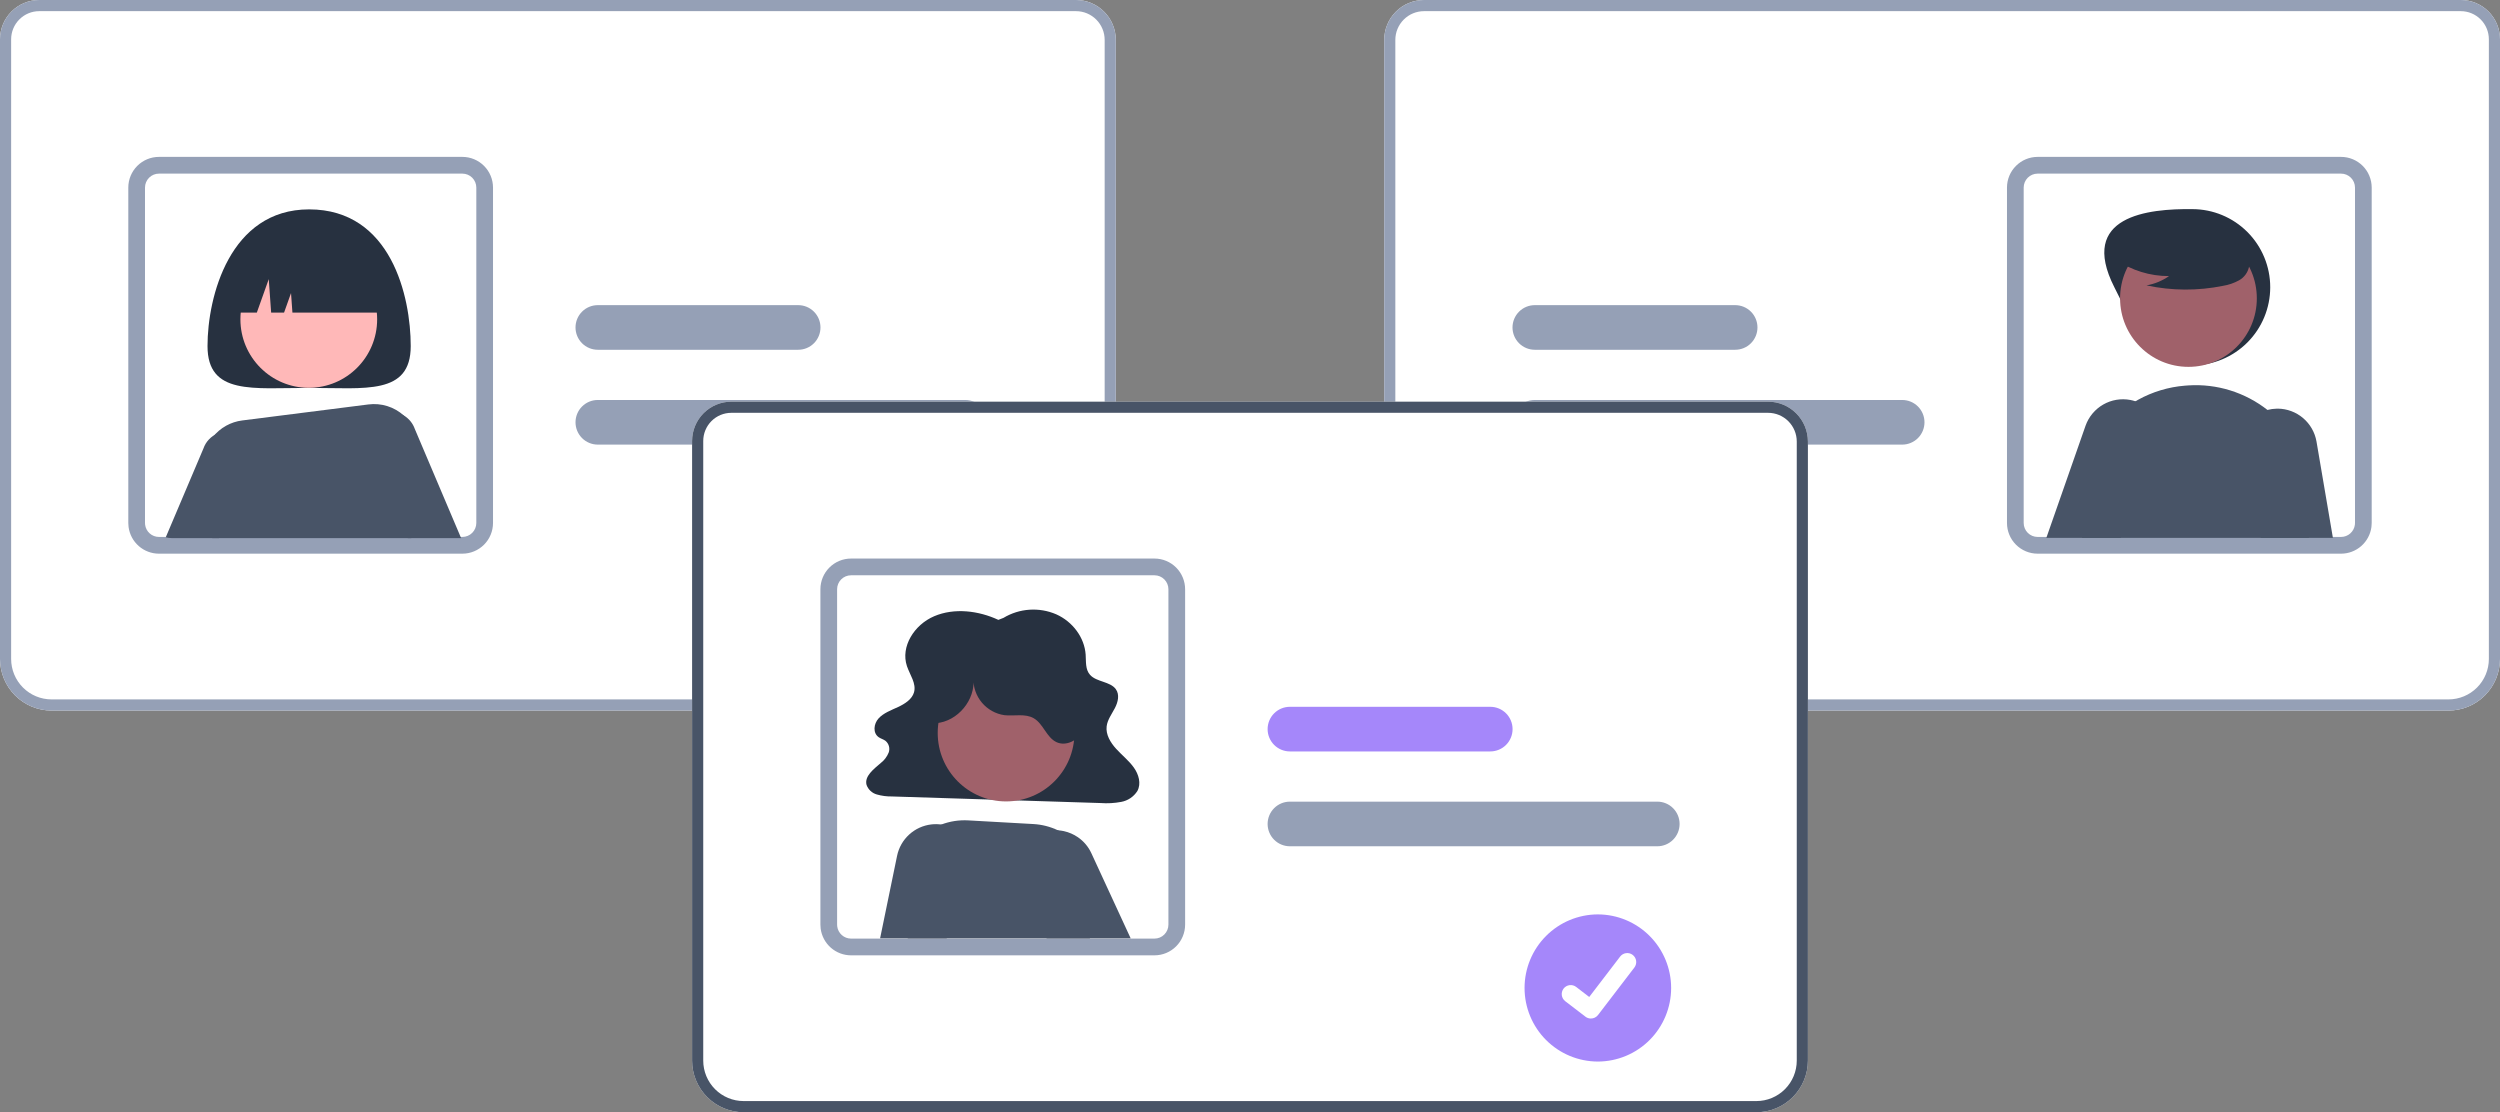 <svg width="499" height="222" viewBox="0 0 499 222" fill="none" xmlns="http://www.w3.org/2000/svg">
<rect x="0" y="0" width="499" height="222" fill="#808080" stroke="none"/>
<g clip-path="url(#clip0_237_545)">
<path d="M212.434 141.828H10.279C7.554 141.825 4.941 140.739 3.014 138.808C1.087 136.877 0.003 134.259 0 131.528V7.844C0.002 5.764 0.828 3.77 2.295 2.3C3.763 0.83 5.752 0.002 7.827 0H214.77C216.876 0.002 218.895 0.842 220.384 2.334C221.873 3.826 222.711 5.85 222.713 7.96V131.528C222.71 134.259 221.626 136.877 219.699 138.808C217.772 140.739 215.16 141.825 212.434 141.828Z" fill="white"/>
<path d="M212.434 141.828H10.279C7.554 141.825 4.941 140.739 3.014 138.808C1.087 136.877 0.003 134.259 0 131.528V7.844C0.002 5.764 0.828 3.77 2.295 2.3C3.763 0.83 5.752 0.002 7.827 0H214.77C216.876 0.002 218.895 0.842 220.384 2.334C221.873 3.826 222.711 5.85 222.713 7.96V131.528C222.71 134.259 221.626 136.877 219.699 138.808C217.772 140.739 215.16 141.825 212.434 141.828ZM7.827 2.227C6.341 2.229 4.917 2.821 3.866 3.874C2.815 4.927 2.224 6.355 2.222 7.844V131.528C2.225 133.668 3.074 135.72 4.585 137.234C6.095 138.747 8.143 139.598 10.279 139.601H212.434C214.57 139.598 216.618 138.747 218.128 137.234C219.639 135.72 220.488 133.668 220.491 131.528V7.96C220.489 6.44 219.886 4.983 218.813 3.908C217.741 2.833 216.286 2.229 214.77 2.227H7.827Z" fill="#95A0B6"/>
<path d="M92.295 110.513H31.721C30.239 110.511 28.808 109.97 27.694 108.991C26.58 108.012 25.858 106.661 25.662 105.189C25.625 104.924 25.608 104.656 25.609 104.389V37.439C25.611 35.816 26.256 34.259 27.401 33.111C28.547 31.963 30.101 31.317 31.721 31.315H92.295C93.915 31.317 95.469 31.963 96.614 33.111C97.76 34.259 98.404 35.816 98.406 37.439V104.389C98.404 106.012 97.76 107.569 96.614 108.717C95.469 109.865 93.915 110.511 92.295 110.513ZM31.721 34.656C30.985 34.656 30.278 34.95 29.758 35.472C29.237 35.994 28.944 36.701 28.943 37.439V104.389C28.942 104.503 28.949 104.617 28.964 104.731C29.049 105.404 29.376 106.023 29.883 106.472C30.391 106.922 31.044 107.17 31.721 107.172H92.295C93.031 107.171 93.737 106.878 94.258 106.356C94.779 105.834 95.072 105.127 95.073 104.389V37.439C95.072 36.701 94.779 35.994 94.258 35.472C93.737 34.95 93.031 34.656 92.295 34.656H31.721Z" fill="#95A0B6"/>
<path d="M192.659 88.744H119.317C118.139 88.744 117.008 88.275 116.174 87.439C115.341 86.604 114.872 85.471 114.872 84.29C114.872 83.109 115.341 81.976 116.174 81.14C117.008 80.305 118.139 79.836 119.317 79.836H192.659C193.838 79.836 194.968 80.305 195.802 81.14C196.636 81.976 197.104 83.109 197.104 84.29C197.104 85.471 196.636 86.604 195.802 87.439C194.968 88.275 193.838 88.744 192.659 88.744Z" fill="#95A0B6"/>
<path d="M159.322 69.814H119.317C118.139 69.814 117.008 69.345 116.174 68.51C115.341 67.674 114.872 66.541 114.872 65.36C114.872 64.179 115.341 63.046 116.174 62.211C117.008 61.376 118.139 60.906 119.317 60.906H159.322C160.501 60.906 161.631 61.376 162.465 62.211C163.299 63.046 163.767 64.179 163.767 65.36C163.767 66.541 163.299 67.674 162.465 68.51C161.631 69.345 160.501 69.814 159.322 69.814Z" fill="#95A0B6"/>
<path d="M81.98 69.074C81.98 78.913 72.901 77.425 61.7 77.425C50.5 77.425 41.42 78.913 41.42 69.074C41.42 59.234 45.855 41.793 61.7 41.793C78.091 41.793 81.98 59.234 81.98 69.074Z" fill="#273140"/>
<path d="M82.801 85.634C82.409 84.502 81.63 83.547 80.6 82.939C80.402 82.817 80.194 82.711 79.978 82.622C79.075 82.246 78.083 82.141 77.122 82.321C76.161 82.501 75.273 82.958 74.567 83.635C73.861 84.313 73.367 85.181 73.146 86.136C72.925 87.09 72.986 88.088 73.322 89.008L81.4 107.408H92.04L82.801 85.634Z" fill="#485467"/>
<path d="M47.547 86.636C46.908 86.327 46.211 86.156 45.502 86.136C44.794 86.115 44.088 86.245 43.433 86.517C42.778 86.789 42.187 87.196 41.7 87.713C41.213 88.229 40.841 88.843 40.607 89.514L33.084 107.247C33.469 107.355 33.867 107.409 34.267 107.408H43.707L50.086 92.888C50.511 91.716 50.487 90.427 50.018 89.272C49.548 88.117 48.668 87.177 47.547 86.636Z" fill="#485467"/>
<path d="M61.632 77.409C69.169 77.409 75.279 71.287 75.279 63.734C75.279 56.182 69.169 50.06 61.632 50.06C54.096 50.06 47.986 56.182 47.986 63.734C47.986 71.287 54.096 77.409 61.632 77.409Z" fill="#FFB8B8"/>
<path d="M80.839 83.156C80.761 83.084 80.684 83.006 80.6 82.939C79.649 82.08 78.523 81.437 77.3 81.055C76.077 80.674 74.786 80.562 73.516 80.729L48.369 83.919C46.065 84.204 43.963 85.378 42.509 87.191C41.055 89.004 40.362 91.313 40.579 93.629C40.924 97.515 41.479 102.42 42.368 107.408H82.095L83.556 90.394C83.674 89.061 83.491 87.718 83.02 86.465C82.55 85.212 81.805 84.081 80.839 83.156Z" fill="#485467"/>
<path d="M45.865 62.393H51.263L53.644 55.712L54.12 62.393H56.7L58.089 58.496L58.367 62.393H77.535C77.535 58.554 76.013 54.872 73.304 52.157C70.595 49.442 66.921 47.917 63.089 47.917H60.311C56.48 47.917 52.805 49.442 50.096 52.157C47.387 54.872 45.865 58.554 45.865 62.393Z" fill="#273140"/>
<path d="M276.287 131.528V7.96C276.289 5.85 277.127 3.826 278.616 2.334C280.105 0.842 282.124 0.002 284.23 0H491.173C493.248 0.002 495.237 0.83 496.705 2.3C498.172 3.77 498.998 5.764 499 7.844V131.528C498.997 134.259 497.913 136.877 495.986 138.808C494.059 140.739 491.446 141.825 488.721 141.828H286.566C283.84 141.825 281.228 140.739 279.301 138.808C277.374 136.877 276.29 134.259 276.287 131.528Z" fill="white"/>
<path d="M276.287 131.528V7.96C276.289 5.85 277.127 3.826 278.616 2.334C280.105 0.842 282.124 0.002 284.23 0H491.173C493.248 0.002 495.237 0.83 496.705 2.3C498.172 3.77 498.998 5.764 499 7.844V131.528C498.997 134.259 497.913 136.877 495.986 138.808C494.059 140.739 491.446 141.825 488.721 141.828H286.566C283.84 141.825 281.228 140.739 279.301 138.808C277.374 136.877 276.29 134.259 276.287 131.528ZM284.23 2.227C282.714 2.229 281.259 2.833 280.187 3.908C279.114 4.983 278.511 6.44 278.509 7.96V131.528C278.512 133.668 279.361 135.72 280.872 137.234C282.382 138.747 284.43 139.598 286.566 139.601H488.721C490.857 139.598 492.905 138.747 494.415 137.234C495.925 135.72 496.775 133.668 496.778 131.528V7.844C496.776 6.355 496.185 4.927 495.134 3.874C494.083 2.821 492.659 2.229 491.173 2.227H284.23Z" fill="#95A0B6"/>
<path d="M400.594 104.389V37.439C400.595 35.816 401.24 34.259 402.386 33.111C403.532 31.963 405.085 31.317 406.705 31.315H467.279C468.899 31.317 470.453 31.963 471.599 33.111C472.744 34.259 473.389 35.816 473.391 37.439V104.389C473.392 104.656 473.375 104.924 473.338 105.189C473.142 106.661 472.42 108.012 471.306 108.991C470.192 109.97 468.761 110.511 467.279 110.513H406.705C405.085 110.511 403.532 109.865 402.386 108.717C401.24 107.569 400.595 106.012 400.594 104.389ZM406.705 34.656C405.969 34.656 405.263 34.95 404.742 35.472C404.221 35.994 403.928 36.701 403.927 37.439V104.389C403.928 105.127 404.221 105.834 404.742 106.356C405.263 106.878 405.969 107.171 406.705 107.172H467.279C467.956 107.17 468.609 106.922 469.117 106.472C469.624 106.023 469.951 105.404 470.036 104.731C470.051 104.617 470.058 104.503 470.057 104.389V37.439C470.056 36.701 469.763 35.994 469.242 35.472C468.722 34.95 468.016 34.656 467.279 34.656H406.705Z" fill="#95A0B6"/>
<path d="M301.896 84.29C301.897 83.109 302.366 81.977 303.199 81.142C304.033 80.307 305.162 79.837 306.341 79.836H379.683C380.861 79.836 381.992 80.305 382.826 81.14C383.659 81.976 384.128 83.109 384.128 84.29C384.128 85.471 383.659 86.604 382.826 87.439C381.992 88.275 380.861 88.744 379.683 88.744H306.341C305.162 88.742 304.033 88.273 303.199 87.438C302.366 86.603 301.897 85.471 301.896 84.29Z" fill="#95A0B6"/>
<path d="M301.896 65.36C301.897 64.179 302.366 63.047 303.199 62.212C304.033 61.377 305.162 60.908 306.341 60.906H346.345C347.524 60.906 348.655 61.376 349.489 62.211C350.322 63.046 350.79 64.179 350.79 65.36C350.79 66.541 350.322 67.674 349.489 68.51C348.655 69.345 347.524 69.814 346.345 69.814H306.341C305.162 69.813 304.033 69.343 303.199 68.508C302.366 67.673 301.897 66.541 301.896 65.36Z" fill="#95A0B6"/>
<path d="M422.023 57.332C425.918 65.006 428.988 72.921 437.58 72.921C441.706 72.921 445.663 71.278 448.581 68.355C451.498 65.431 453.137 61.466 453.137 57.332C453.137 53.197 451.498 49.232 448.581 46.309C445.663 43.385 441.706 41.743 437.58 41.743C428.848 41.633 414.772 43.048 422.023 57.332Z" fill="#273140"/>
<path d="M436.814 73.225C444.351 73.225 450.461 67.102 450.461 59.55C450.461 51.998 444.351 45.876 436.814 45.876C429.278 45.876 423.168 51.998 423.168 59.55C423.168 67.102 429.278 73.225 436.814 73.225Z" fill="#A0616A"/>
<path d="M455.445 84.476C454.566 83.515 453.609 82.629 452.584 81.826C448.104 78.308 442.49 76.564 436.81 76.926C436.582 76.937 436.355 76.954 436.127 76.976C432.837 77.24 429.641 78.202 426.752 79.8C423.863 81.397 421.346 83.593 419.369 86.241C417.362 88.929 415.951 92.016 415.23 95.295C414.51 98.574 414.496 101.969 415.191 105.254C415.341 105.95 415.474 106.651 415.602 107.353H460.84L461.363 103.845C461.885 100.379 461.624 96.839 460.6 93.487C459.576 90.135 457.815 87.055 455.445 84.476Z" fill="#485467"/>
<path d="M462.374 88.134C462.055 86.304 461.106 84.645 459.692 83.444C458.277 82.244 456.488 81.578 454.634 81.564C454.562 81.564 454.484 81.57 454.412 81.57C453.795 81.584 453.181 81.67 452.584 81.826C451.58 82.093 450.638 82.556 449.814 83.189C448.989 83.822 448.297 84.612 447.777 85.514C447.258 86.416 446.922 87.411 446.787 88.444C446.653 89.476 446.723 90.525 446.995 91.53L451.267 107.353H465.647L462.374 88.134Z" fill="#485467"/>
<path d="M430.732 83.986C430.189 82.919 429.412 81.99 428.459 81.269C427.784 80.758 427.029 80.363 426.226 80.1C425.897 79.987 425.561 79.898 425.22 79.832C423.361 79.48 421.439 79.805 419.798 80.748C418.158 81.692 416.908 83.191 416.274 84.977L408.451 107.353H423.297L430.87 90.895C431.375 89.809 431.625 88.622 431.601 87.424C431.577 86.227 431.28 85.05 430.732 83.986Z" fill="#485467"/>
<path d="M422.333 51.822C425.452 53.976 429.153 55.122 432.94 55.107C431.589 56.045 430.051 56.679 428.432 56.965C433.468 58.048 438.672 58.077 443.719 57.051C444.841 56.871 445.924 56.498 446.92 55.95C447.416 55.672 447.848 55.293 448.189 54.837C448.529 54.381 448.77 53.858 448.895 53.303C449.23 51.383 447.737 49.639 446.186 48.463C443.81 46.691 441.071 45.469 438.167 44.888C435.263 44.306 432.266 44.379 429.393 45.1C427.517 45.586 425.637 46.407 424.419 47.917C423.201 49.426 422.84 51.754 424 53.308L422.333 51.822Z" fill="#273140"/>
<path d="M350.578 222H148.422C145.697 221.997 143.084 220.911 141.157 218.98C139.23 217.049 138.146 214.431 138.143 211.7V88.016C138.146 85.936 138.971 83.943 140.439 82.472C141.906 81.002 143.896 80.174 145.971 80.172H352.913C355.019 80.174 357.038 81.014 358.527 82.506C360.017 83.999 360.854 86.022 360.857 88.132V211.7C360.854 214.431 359.77 217.049 357.843 218.98C355.916 220.911 353.303 221.997 350.578 222Z" fill="white"/>
<path d="M350.578 222H148.422C145.697 221.997 143.084 220.911 141.157 218.98C139.23 217.049 138.146 214.431 138.143 211.7V88.016C138.146 85.936 138.971 83.943 140.439 82.472C141.906 81.002 143.896 80.174 145.971 80.172H352.913C355.019 80.174 357.038 81.014 358.527 82.506C360.017 83.999 360.854 86.022 360.857 88.132V211.7C360.854 214.431 359.77 217.049 357.843 218.98C355.916 220.911 353.303 221.997 350.578 222ZM145.971 82.399C144.485 82.401 143.06 82.993 142.009 84.046C140.959 85.099 140.368 86.527 140.366 88.016V211.7C140.368 213.84 141.218 215.892 142.728 217.406C144.239 218.919 146.286 219.771 148.422 219.773H350.578C352.714 219.771 354.761 218.919 356.272 217.406C357.782 215.892 358.632 213.84 358.634 211.7V88.132C358.632 86.612 358.029 85.155 356.957 84.08C355.884 83.005 354.43 82.401 352.913 82.399H145.971Z" fill="#485467"/>
<path d="M230.438 190.685H169.864C168.382 190.683 166.952 190.142 165.837 189.163C164.723 188.184 164.001 186.833 163.805 185.361C163.769 185.096 163.751 184.828 163.753 184.561V117.611C163.755 115.988 164.399 114.431 165.545 113.283C166.691 112.135 168.244 111.489 169.864 111.487H230.438C232.058 111.489 233.612 112.135 234.758 113.283C235.903 114.431 236.548 115.988 236.55 117.611V184.561C236.548 186.184 235.903 187.741 234.758 188.889C233.612 190.037 232.058 190.683 230.438 190.685ZM169.864 114.828C169.128 114.828 168.422 115.122 167.901 115.644C167.38 116.166 167.087 116.873 167.086 117.611V184.561C167.085 184.675 167.092 184.79 167.108 184.903C167.193 185.576 167.519 186.195 168.027 186.644C168.534 187.094 169.187 187.343 169.864 187.344H230.438C231.175 187.344 231.881 187.05 232.401 186.528C232.922 186.006 233.215 185.299 233.216 184.561V117.611C233.215 116.873 232.922 116.166 232.401 115.644C231.881 115.122 231.175 114.828 230.438 114.828H169.864Z" fill="#95A0B6"/>
<path d="M199.272 123.727C195.328 121.888 190.487 121.286 186.475 122.994C182.462 124.702 179.727 129.08 181.024 132.955C181.613 134.711 182.952 136.439 182.43 138.213C182.029 139.579 180.627 140.48 179.251 141.122C177.875 141.763 176.369 142.302 175.374 143.383C174.378 144.464 174.171 146.325 175.414 147.164C175.824 147.44 176.336 147.571 176.733 147.862C177.071 148.138 177.316 148.513 177.432 148.934C177.548 149.355 177.53 149.802 177.38 150.213C177.049 151.039 176.502 151.76 175.796 152.301C174.384 153.521 172.519 154.917 172.957 156.649C173.12 157.111 173.391 157.528 173.749 157.863C174.106 158.198 174.539 158.442 175.011 158.574C175.991 158.857 177.007 158.991 178.026 158.973L219.679 160.287C221.054 160.391 222.437 160.314 223.792 160.057C224.45 159.937 225.077 159.682 225.633 159.308C226.188 158.933 226.661 158.449 227.021 157.883C227.819 156.404 227.295 154.581 226.31 153.2C225.325 151.818 223.931 150.729 222.779 149.46C221.627 148.192 220.685 146.608 220.888 144.969C221.05 143.656 221.914 142.522 222.534 141.329C223.154 140.137 223.515 138.647 222.711 137.549C221.58 136.004 218.863 136.143 217.576 134.703C216.605 133.616 216.792 132.051 216.696 130.649C216.464 127.277 214.134 124.092 210.817 122.614C209.131 121.888 207.296 121.575 205.465 121.7C203.634 121.825 201.859 122.385 200.286 123.332L199.272 123.727Z" fill="#273140"/>
<path d="M200.813 159.964C208.35 159.964 214.459 153.842 214.459 146.29C214.459 138.738 208.35 132.615 200.813 132.615C193.276 132.615 187.166 138.738 187.166 146.29C187.166 153.842 193.276 159.964 200.813 159.964Z" fill="#A0616A"/>
<path d="M218.729 177.623C218.716 175.227 218.053 172.878 216.813 170.829C215.572 168.78 213.799 167.107 211.684 165.987C211.512 165.893 211.334 165.809 211.156 165.726C209.621 164.996 207.958 164.573 206.261 164.479L193.271 163.749C191.436 163.644 189.6 163.927 187.882 164.579C187.463 164.735 187.053 164.913 186.654 165.113C185.398 165.733 184.25 166.551 183.253 167.535C181.94 168.834 180.913 170.393 180.238 172.113C179.562 173.834 179.253 175.676 179.33 177.523L179.564 183.041L181.198 187.289H217.518C217.969 186.742 218.36 186.148 218.685 185.518C219.301 184.295 219.625 182.946 219.633 181.576C219.641 180.206 219.331 178.853 218.729 177.623Z" fill="#485467"/>
<path d="M217.84 170.308C217.248 169.019 216.319 167.915 215.151 167.112C214.309 166.534 213.364 166.122 212.367 165.898C211.969 165.81 211.564 165.753 211.156 165.726C210.354 165.671 209.548 165.74 208.767 165.932C207.601 166.222 206.516 166.775 205.594 167.548C204.672 168.32 203.937 169.293 203.446 170.391C202.954 171.49 202.718 172.687 202.755 173.89C202.792 175.094 203.102 176.273 203.661 177.34L208.656 186.815L208.906 187.289H225.68L217.84 170.308Z" fill="#485467"/>
<path d="M190.387 165.369C189.601 164.969 188.755 164.702 187.882 164.579C187.232 164.486 186.573 164.477 185.92 164.551C184.26 164.739 182.702 165.449 181.469 166.577C180.235 167.706 179.39 169.197 179.053 170.837L175.669 187.289H188.904L191.376 186.275L194.455 174.439C194.902 172.689 194.744 170.839 194.005 169.191C193.266 167.543 191.99 166.196 190.387 165.369Z" fill="#485467"/>
<path d="M186.852 144.346C191.162 143.999 194.74 139.685 194.292 135.376C194.241 137.152 194.844 138.885 195.985 140.244C197.127 141.604 198.727 142.496 200.482 142.75C202.459 142.969 204.626 142.369 206.346 143.369C208.252 144.475 208.862 147.163 210.847 148.119C212.766 149.043 215.202 147.783 216.15 145.874C217.098 143.964 216.865 141.67 216.237 139.633C215.341 136.727 213.71 134.103 211.503 132.015C209.295 129.928 206.586 128.449 203.639 127.722C200.692 126.995 197.607 127.044 194.685 127.865C191.762 128.687 189.102 130.252 186.962 132.409C185.15 134.235 183.711 136.563 183.478 139.128C183.244 141.692 184.432 144.475 186.73 145.628L186.852 144.346Z" fill="#273140"/>
<path d="M330.802 168.916H257.461C256.282 168.916 255.151 168.447 254.318 167.611C253.484 166.776 253.016 165.643 253.016 164.462C253.016 163.281 253.484 162.148 254.318 161.312C255.151 160.477 256.282 160.008 257.461 160.008H330.802C331.981 160.008 333.112 160.477 333.945 161.312C334.779 162.148 335.247 163.281 335.247 164.462C335.247 165.643 334.779 166.776 333.945 167.611C333.112 168.447 331.981 168.916 330.802 168.916Z" fill="#95A0B6"/>
<path d="M297.465 149.986H257.461C256.282 149.986 255.151 149.517 254.318 148.682C253.484 147.847 253.016 146.714 253.016 145.532C253.016 144.351 253.484 143.218 254.318 142.383C255.151 141.548 256.282 141.078 257.461 141.078H297.465C298.644 141.078 299.775 141.548 300.608 142.383C301.442 143.218 301.91 144.351 301.91 145.532C301.91 146.714 301.442 147.847 300.608 148.682C299.775 149.517 298.644 149.986 297.465 149.986Z" fill="#A587FA"/>
<path d="M318.93 182.514C315.048 182.521 311.327 184.072 308.584 186.825C305.842 189.578 304.301 193.31 304.301 197.2C304.301 201.09 305.842 204.821 308.584 207.575C311.327 210.328 315.048 211.879 318.93 211.886H318.93C322.813 211.879 326.534 210.328 329.276 207.575C332.019 204.821 333.559 201.09 333.559 197.2C333.559 193.31 332.019 189.578 329.276 186.825C326.534 184.072 322.813 182.521 318.93 182.514Z" fill="#A587FA"/>
<path d="M317.54 203.299C317.154 203.3 316.778 203.175 316.47 202.943L316.451 202.928L312.42 199.839C312.044 199.549 311.798 199.121 311.736 198.65C311.674 198.178 311.802 197.702 312.09 197.324C312.379 196.947 312.806 196.7 313.276 196.637C313.747 196.574 314.223 196.701 314.6 196.99L317.21 198.996L323.379 190.932C323.522 190.745 323.701 190.588 323.904 190.47C324.108 190.352 324.332 190.276 324.566 190.245C324.799 190.214 325.035 190.229 325.263 190.29C325.49 190.351 325.703 190.456 325.889 190.599L325.89 190.6L325.852 190.653L325.891 190.6C326.267 190.89 326.514 191.318 326.576 191.789C326.638 192.261 326.511 192.738 326.222 193.116L318.966 202.597C318.798 202.815 318.582 202.992 318.335 203.114C318.088 203.235 317.817 203.298 317.541 203.297L317.54 203.299Z" fill="white"/>
</g>
<defs>
<clipPath id="clip0_237_545">
<rect width="499" height="222" fill="white"/>
</clipPath>
</defs>
</svg>
